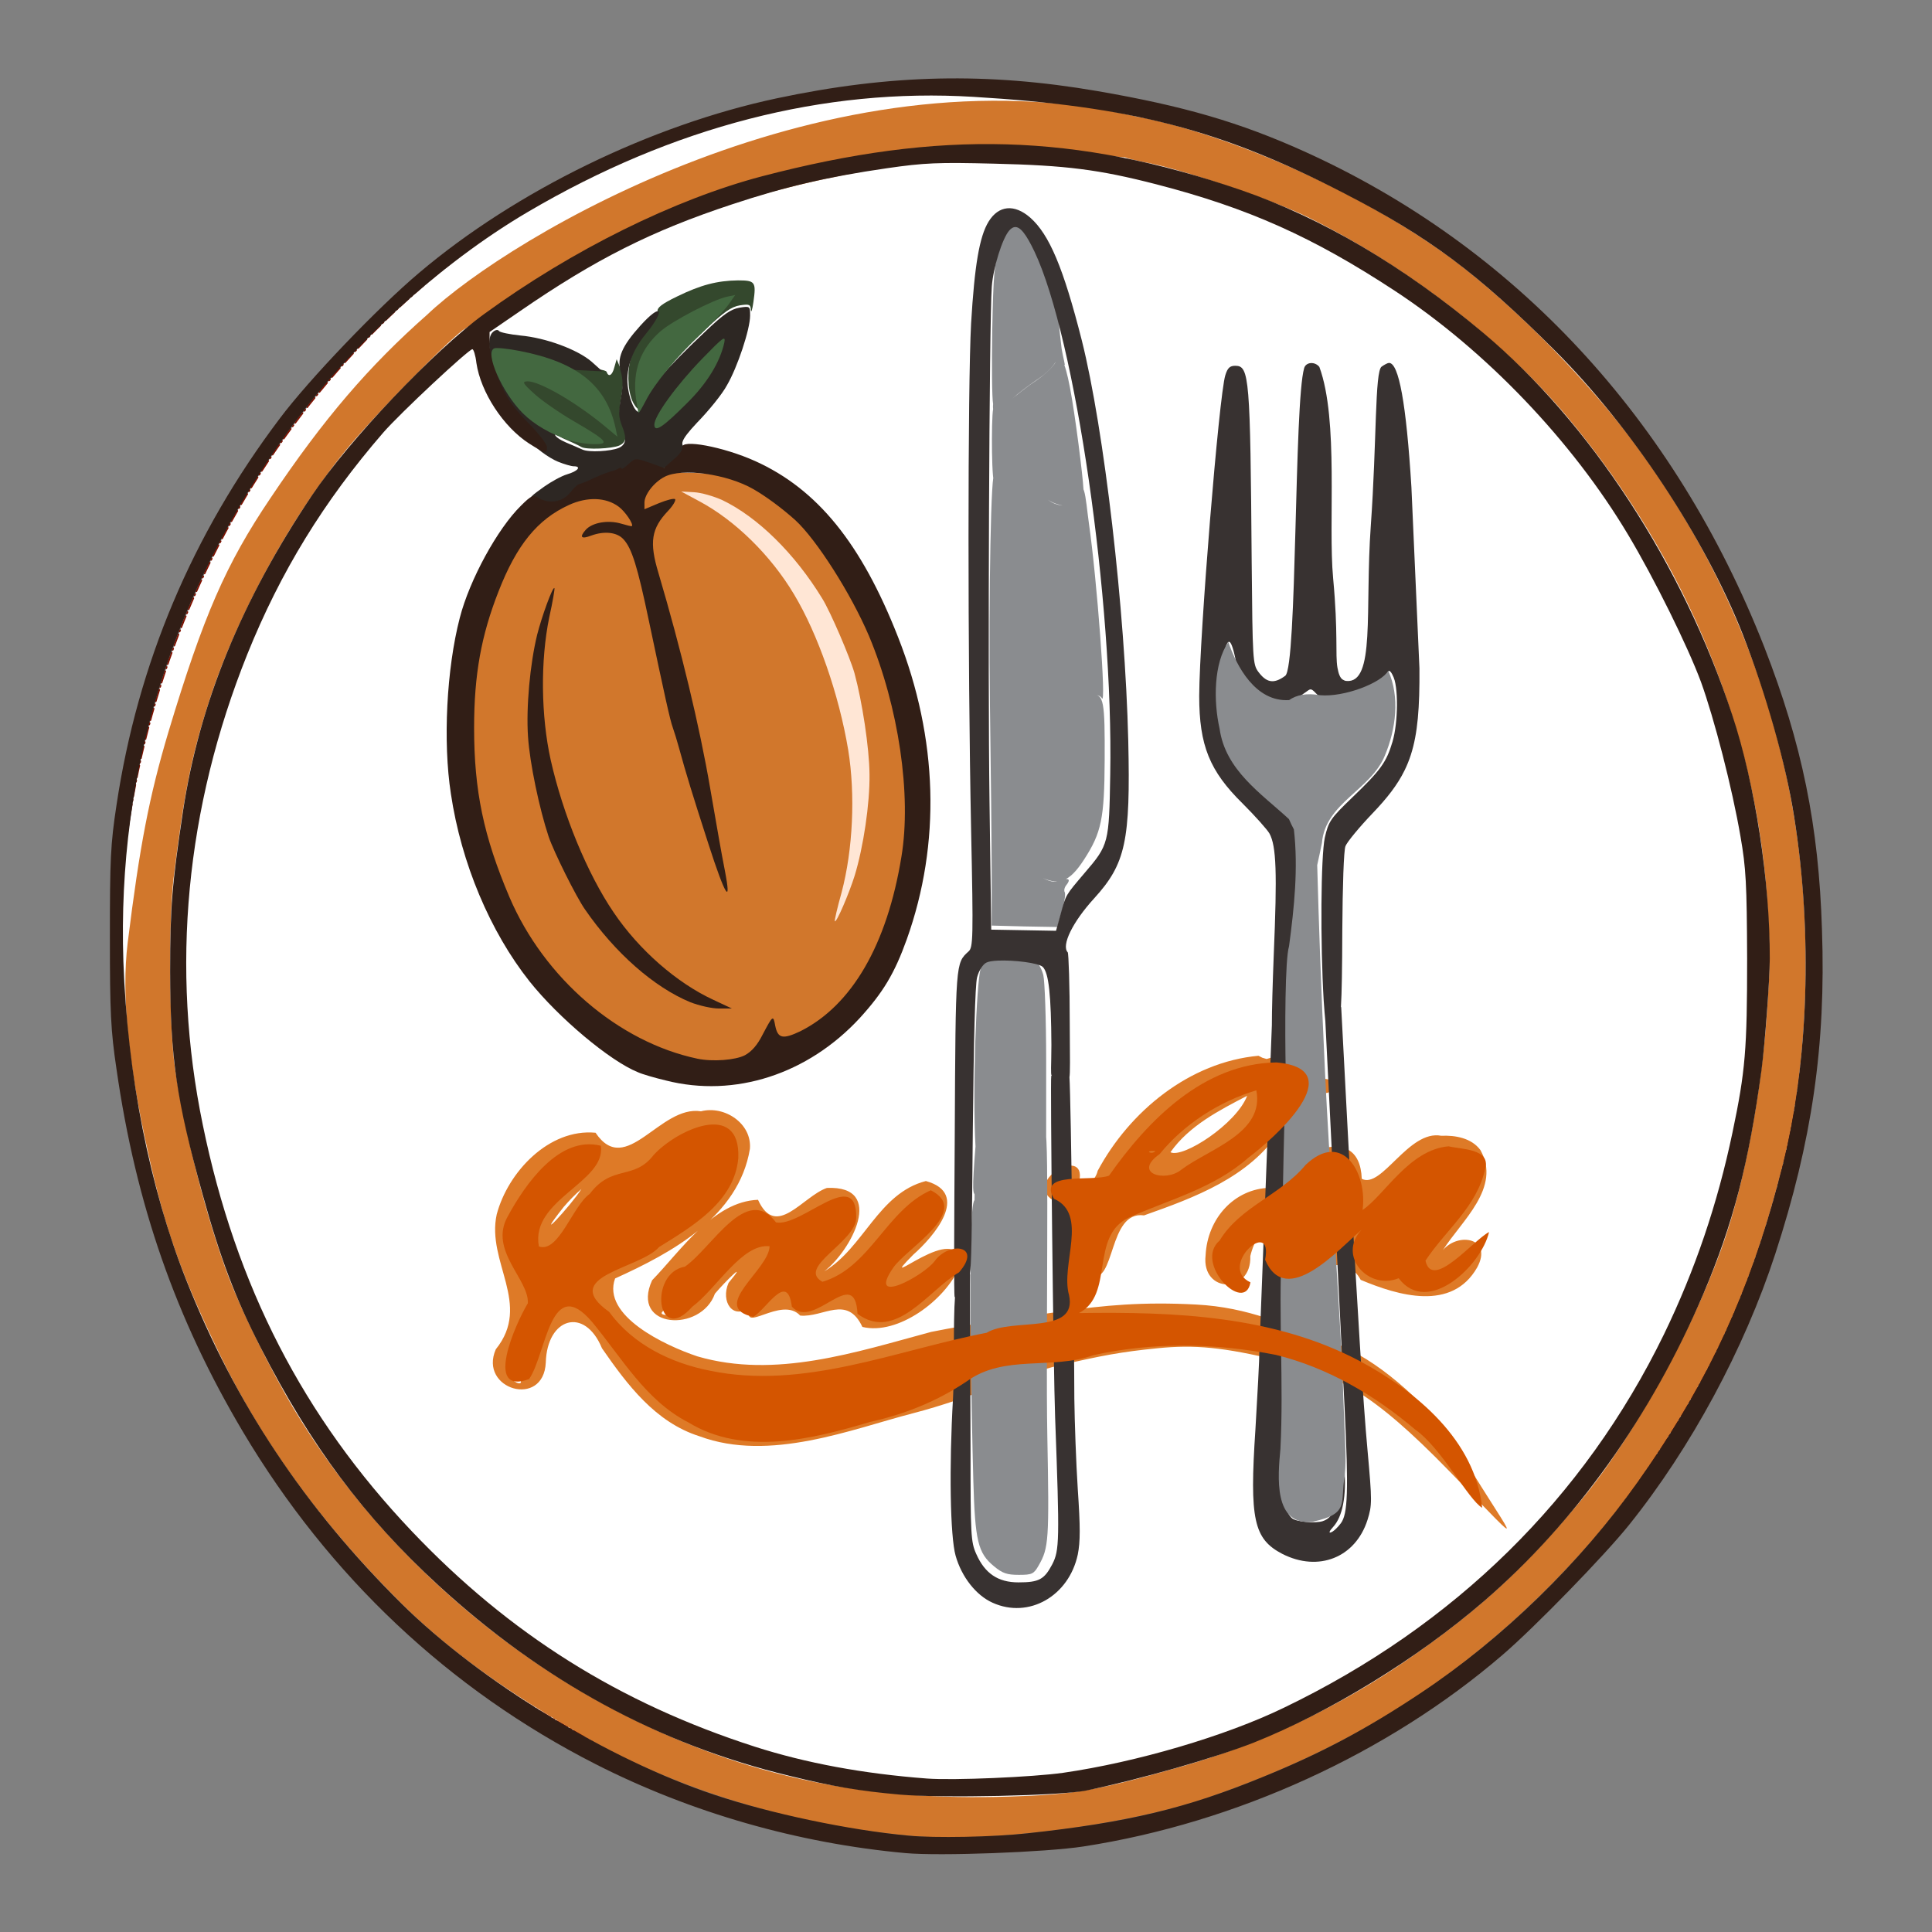 <?xml version="1.0" encoding="UTF-8" standalone="no"?>
<svg
   version="1.0"
   width="1024px"
   height="1024px"
   viewBox="0 0 1024 1024"
   preserveAspectRatio="xMidYMid meet"
   id="svg71"
   sodipodi:docname="logo00.svg"
   inkscape:version="1.3.2 (091e20ef0f, 2023-11-25, custom)"
   xmlns:inkscape="http://www.inkscape.org/namespaces/inkscape"
   xmlns:sodipodi="http://sodipodi.sourceforge.net/DTD/sodipodi-0.dtd"
   xmlns="http://www.w3.org/2000/svg"
   xmlns:svg="http://www.w3.org/2000/svg">
  <rect x="0" y="0" width="1024" height="1024" fill="#808080" stroke="none"/>
  <defs
     id="defs71" />
  <sodipodi:namedview
     id="namedview71"
     pagecolor="#ffffff"
     bordercolor="#999999"
     borderopacity="1"
     inkscape:showpageshadow="0"
     inkscape:pageopacity="0"
     inkscape:pagecheckerboard="0"
     inkscape:deskcolor="#d1d1d1"
     inkscape:zoom="0.5406881"
     inkscape:cx="826.72432"
     inkscape:cy="424.45913"
     inkscape:window-width="2560"
     inkscape:window-height="1014"
     inkscape:window-x="1366"
     inkscape:window-y="40"
     inkscape:window-maximized="1"
     inkscape:current-layer="g1" />
  <g
     fill="#73777d"
     id="g93"
     transform="translate(880.36,7.398)" />
  <g
     fill="#686c71"
     id="g96"
     transform="translate(880.36,7.398)" />
  <g
     fill="#616165"
     id="g101"
     transform="translate(880.36,7.398)" />
  <g
     fill="#58585b"
     id="g104"
     transform="translate(880.36,7.398)" />
  <g
     fill="#271f1e"
     id="g118"
     transform="translate(880.36,7.398)" />
  <g
     fill="#383231"
     id="g131"
     transform="translate(1302.776,7.398)" />
  <g
     fill="#e4ab78"
     id="g27-9"
     transform="translate(1603.432,-50.667)" />
  <g
     fill="#da8c45"
     id="g34-1"
     transform="translate(1603.432,-50.667)" />
  <g
     fill="#d78337"
     id="g39-5"
     transform="translate(1603.432,-50.667)" />
  <g
     fill="#de7a27"
     id="g42-0"
     transform="translate(1603.432,-50.667)" />
  <g
     fill="#b97a46"
     id="g43-0"
     transform="translate(1603.432,-50.667)" />
  <g
     fill="#b76f31"
     id="g47-6"
     transform="translate(1603.432,-50.667)" />
  <g
     fill="#b97a46"
     id="g73-0"
     transform="translate(1603.432,-50.667)" />
  <g
     fill="#e4ab78"
     id="g150-7"
     transform="translate(1603.432,-50.667)" />
  <g
     fill="#da8c45"
     id="g153-7"
     transform="translate(1603.432,-50.667)" />
  <g
     fill="#b97a46"
     id="g154-1"
     transform="translate(1603.432,-50.667)" />
  <g
     fill="#b76f31"
     id="g155-6"
     transform="translate(1603.432,-50.667)" />
  <g
     id="g1"
     transform="matrix(1.52,0,0,1.52,-211.492,-280.404)">
    <ellipse
       style="opacity:1;fill:#ffffff;fill-opacity:1;stroke:#801100;stroke-width:0.525;stroke-linecap:round;stroke-dasharray:4.2, 1.05, 0.525, 1.05;stroke-dashoffset:0;stroke-opacity:1;paint-order:stroke fill markers"
       id="path20"
       cx="475.062"
       cy="517.974"
       rx="294.456"
       ry="304.192" />
    <g
       fill="#d1772c"
       id="g92"
       transform="translate(-35.14,9.247)">
      <path
         d="m 491,815.3 c -40.3,-3.8 -80.1,-15.9 -111.7,-33.9 -28.2,-16 -48.4,-30.6 -64.9,-46.9 -27.3,-27.1 -48.1,-55.5 -63,-86 -13.7,-28.2 -19.6,-44.8 -25.4,-71 -7.1,-31.7 -9.4,-55.5 -7.2,-73.5 4.2,-33.9 7.5,-51 14.2,-73.5 12.2,-40.5 20,-58.5 35.6,-81.6 18.5,-27.6 34.4,-46.1 54.7,-64 28.515,-27.123 140.646,-93.993 246.985,-69.095 l -2.691,4.201 c 1.6,0.9 -1.991,8.491 -1.191,10.091 C 544.856,227.987 438.755,222.276 335.6,290.4 c -6.6,5.1 -28.6,27.5 -38.8,39.5 -19.9,23.5 -39.4,58.6 -49.3,88.9 -6.4,19.7 -9,32.6 -12.7,62.7 -1.8,15 -1.5,52.6 0.5,66.3 3.4,22.6 11.2,52.9 18.7,72.7 4.5,11.9 15,33.1 22.8,46.1 27.8,46.4 71.5,86 121.2,109.6 40.2,19.2 79.5,27 128,25.5 23.2,-0.7 31,-2.1 61.4,-10.8 27.6,-8 54.7,-20.9 78.6,-37.6 24.2,-16.8 40,-31.4 59.5,-54.8 19.1,-23 41,-63 50.8,-93 7,-21.2 12.7,-53.2 14.3,-80 1,-16 1,-15.9 0.1,-32.7 -3.1,-60.9 -28,-122.1 -70,-172.3 -22.1,-26.4 -57,-53.2 -90.5,-69.6 -10.9,-5.4 -40.7,-15.6 -53.4,-18.4 -4.8,-1 -10.921,-2.142 -10.921,-2.942 0,-0.7 0.961,-2.378 0.261,-2.978 -1.3,-1 -1.473,-3.117 -0.273,-8.817 0.4,-2.3 2.034,-2.762 11.134,-0.562 36,8.5 81.3,30.3 109,52.5 19.7,15.7 42.1,38.8 57.2,58.8 26.6,35.5 44.2,73.6 53.8,116.5 9.6,43.1 9.2,95.7 -1.1,136.5 -8.8,34.9 -19.6,61.3 -36.1,88.5 -15.2,24.9 -28.3,41.6 -47.7,60.8 -33.3,32.8 -69.9,55.2 -116.8,71.3 -28.4,9.7 -76.9,15.9 -104.3,13.2 z"
         id="path91"
         sodipodi:nodetypes="ccccccccccccccccccccccccccccccsccccccccccc" />
      <path
         d="m 374.405,526.464 c -2.1,-2.2 -23.479,-29.974 -26.76,-38.955 -9.254,-25.33 -10.783,-66.569 -10.858,-76.175 1.456,-15.525 15.352,-46.523 21.252,-52.923 5.4,-5.9 27.861,-14.834 32.324,-15.95 15.037,-3.76 35.259,-2.875 44.152,0.78 12.37,4.769 33.051,24.596 53.056,70.813 4.137,25.31 7.025,63.062 -5.809,95.578 -9.523,15.434 -13.293,19.517 -27.091,28.427 -9.983,6.106 -23.93,8.683 -31.241,9.372 -5.021,0.474 -46.925,-18.768 -49.025,-20.968 z"
         id="path92"
         sodipodi:nodetypes="ssccsccccss" />
    </g>
    <g
       fill="#34482d"
       id="g106"
       transform="translate(-35.14,9.247)">
      <path
         d="m 377,331.1 c -0.8,-0.5 -3.2,-1.6 -5.2,-2.5 -2.1,-0.8 -3.8,-2 -3.8,-2.6 0,-0.5 -2.4,-2.5 -5.2,-4.3 -6.6,-4.2 -10.2,-8.1 -10.3,-11 -0.1,-1.2 -0.7,-3.2 -1.3,-4.4 -0.7,-1.2 -1.7,-3.4 -2.2,-4.8 -1,-2.7 -1,-2.7 2.7,-2.1 2.1,0.4 5.8,1.3 8.3,2.1 2.5,0.8 9.2,1.7 15,1.9 6.5,0.2 10.6,0.8 10.8,1.5 0.7,2 2,1.2 2.7,-1.6 l 0.8,-2.8 1.4,3.3 c 1.1,2.7 1.1,4.5 0.3,9.4 -0.9,5 -0.9,6.7 0.4,9.9 1.7,4.2 1.3,6.4 -1.2,7.5 -2.6,1.1 -11.5,1.5 -13.2,0.5 z"
         id="path105" />
      <path
         d="m 395.4,316.2 c -2,-3.1 -2.6,-10 -1.4,-15.1 0.7,-3 2.7,-6.7 5.6,-10.2 2.6,-3.1 4.3,-6.1 4,-7.1 -0.3,-1.2 1.4,-2.6 6.8,-5.2 8.2,-4 13.9,-5.5 21.2,-5.6 6,0 6.4,0.5 5.4,7.5 -0.4,2.8 -0.8,4 -0.9,2.8 -0.1,-1.9 -0.5,-2.1 -3.8,-1.6 -3,0.5 -5.6,2.3 -11.8,8.2 -13.3,12.5 -21.5,21.9 -22.2,25.1 -0.6,3.4 -1.4,3.7 -2.9,1.2 z"
         id="path106" />
    </g>
    <path
       d="m 324.435,359.646 c -1.6,-1.3 0.462,-2.581 4.462,-5.481 2.4,-1.7 6,-3.7 8,-4.3 3.8,-1.1 5.1,-2.8 2.3,-2.8 -0.8,0 -3.3,-0.7 -5.5,-1.6 -3,-1.2 -8.986,-5.388 -8.986,-7.088 0,-1.4 2.586,-1.512 -1.814,-5.912 -5.4,-5.6 -7.3,-8.4 -10,-14.9 -3.4,-8.5 -4.2,-15.5 -1.8,-17.4 0.8,-0.7 1.7,-0.8 2,-0.3 0.3,0.5 3.7,1.2 7.5,1.6 8.9,0.8 19.9,4.9 24.8,9.1 l 3.8,3.4 -10,-0.5 c -5.5,-0.3 -12,-1.1 -14.5,-1.9 -2.5,-0.8 -6.2,-1.7 -8.3,-2.1 -3.7,-0.6 -3.7,-0.6 -2.7,2.1 0.5,1.4 1.5,3.6 2.2,4.8 0.6,1.2 1.2,3.2 1.3,4.4 0.1,2.9 3.7,6.8 10.3,11 2.8,1.8 5.2,3.8 5.2,4.3 0,0.6 1.7,1.8 3.8,2.7 2,0.8 4.6,2 5.8,2.5 2.2,1 9.7,0.6 12.6,-0.6 2.5,-1.1 2.9,-3.3 1.2,-7.5 -1.3,-3.2 -1.3,-5 -0.5,-9.7 0.8,-4.1 0.8,-6.7 0,-9.4 -1.4,-4.7 0.4,-8.9 6.8,-16 7.5,-8.3 9,-5.8 1.9,2.9 -5.1,6.2 -7.2,12.8 -6.1,19.3 0.7,4.2 2.4,7.8 3.6,7.8 0.4,0 0.9,-1.3 1.2,-3 0.7,-3.2 8.9,-12.6 22.2,-25.1 6.2,-5.9 8.8,-7.7 11.8,-8.2 3.7,-0.6 3.7,-0.5 3.7,2.8 0,4.7 -4.4,18 -8.1,24.3 -1.6,3 -6.3,8.8 -10.4,13 -6.3,6.7 -5.547,7.573 -4.247,8.773 1.3,1.1 -0.553,2.027 -3.453,4.527 -3.9,3.3 -4.5,3.4 -9.8,1.3 -3.9,-1.6 -4.2,-1.6 -6.3,0.4 -1.2,1.1 -2.5,2.1 -2.9,2.1 -0.5,0.1 -0.9,0.1 -1,0.2 -0.2,0 -1.1,0.2 -2.1,0.4 -1,0.2 -3.8,1.3 -6.3,2.4 -2.4,1.2 -4.7,2.1 -5.1,2.1 -0.5,0 -1.9,1.4 -3.2,3 -1.8,2.4 -3.1,3 -6,3 -2,0 -6.362,0.281 -7.362,-0.419 z"
       id="path109"
       style="fill:#2d2723"
       sodipodi:nodetypes="cccscscccsccccscccccscccccccccscccsccccccccscscsc" />
    <g
       fill="#311e16"
       id="g114"
       transform="translate(-35.14,9.247)">
      <path
         d="M 490,821.4 C 452.6,818 415.2,807.3 382,790.4 330.9,764.4 289,724.9 259,674.5 235.6,635.1 221.7,595.4 214.9,548 c -2,-13.4 -2.3,-19.7 -2.3,-46 0,-26.9 0.2,-32.3 2.3,-46 7.4,-49.4 26.4,-94.4 56.9,-134.8 10.1,-13.5 34.2,-38.7 48.7,-50.9 33.8,-28.6 80.9,-51.5 124.7,-60.8 39.6,-8.4 73.4,-9.1 111.8,-2.5 30.1,5.2 49.6,10.9 72,21 73.5,33.2 129.3,93.4 160.5,172.9 13.1,33.6 19,62.2 20.1,98.6 1.4,40.3 -3.5,73.7 -16.3,113 -10.8,33.1 -29.4,67.6 -51,94.5 -8.4,10.5 -32.9,35.7 -44.1,45.3 -40,34.4 -93,58.6 -146.2,66.8 -13,2 -50,3.4 -62,2.3 z m 42.5,-6.9 c 35.1,-3.8 55.5,-8.7 82.5,-19.8 20.1,-8.2 35.7,-16.5 54.5,-29 28.9,-19.2 56,-45.6 76.2,-74.2 24.8,-35.1 39.4,-67.2 50.2,-110 9,-35.7 10.5,-80.7 4,-121.4 C 797,441.5 790,417 782,396.5 768.6,362.6 743.2,324.2 716.5,297.5 689.4,270.4 672.6,257.9 642.9,242.6 600,220.4 568.6,212.3 513.7,209 c -52.1,-3.2 -104.8,10.4 -155.3,40.1 -30.8,18.1 -62.3,46.9 -83.6,76.5 -40.5,56.5 -59.7,118.3 -57.5,184.9 1.4,39.6 9.2,79 21.9,111 17.1,43.1 41.3,79.4 75.2,113 27.3,27 72,54.3 109.1,66.6 19.4,6.5 46.9,12.3 67.5,14.2 9.1,0.9 29.8,0.5 41.5,-0.8 z"
         id="path111" />
      <path
         d="m 488,801 c -14.5,-1.3 -23.2,-2.8 -38.7,-6.6 -45.4,-11 -85.7,-32.9 -122.2,-66.4 -25.9,-23.8 -44.5,-48.7 -62,-83 -8.8,-17.2 -14,-31 -20.1,-53 -9.3,-33.5 -11.3,-47.8 -11.4,-78 0,-22.5 0.7,-30.8 4.5,-56 5.7,-37.5 20.4,-73.5 45,-110.1 12.8,-19.1 42.7,-50.6 59.9,-63.1 30.9,-22.5 66.6,-40.1 97,-48.1 62.3,-16.3 109.3,-15 167,4.8 28.1,9.7 56.6,26.4 84.5,49.8 37.3,31.3 69.6,80.9 86.8,133.2 8,24.1 13.2,58.2 13.1,85 0,7.4 -1.7,29.9 -2.9,39 -4.4,32.3 -9.9,53.6 -20.3,78 -18.1,42.5 -44.7,79.7 -76.5,107.1 -23.3,20.1 -53.7,38.7 -80.3,49.3 -13.8,5.4 -39.3,12.7 -58.4,16.7 -9,1.8 -50.4,2.7 -65,1.4 z m 57,-7.6 c 25.6,-3.7 56.6,-12.8 77,-22.7 59.6,-28.7 104.7,-73.1 132.5,-130.2 10.9,-22.5 18.7,-45.6 23.9,-70.4 4.5,-21.4 5.1,-29 5.1,-60.6 -0.1,-26.1 -0.4,-31.6 -2.3,-42.5 -2.9,-17 -9.2,-41.3 -13.8,-54 -4.6,-12.4 -16.3,-36.1 -25.4,-51.3 -19.5,-32.7 -49.7,-64.3 -81.4,-85.1 -28.5,-18.7 -51,-28.8 -83.1,-37.1 -20.2,-5.2 -31.5,-6.6 -56.5,-7.2 -19.6,-0.5 -24.4,-0.3 -37.5,1.6 -20.7,3 -35.3,6.4 -54,12.6 -27.9,9.2 -47.6,19.1 -74,37.3 L 345,291 v 4.3 c 0,2.5 1.3,7.5 3.2,12.2 2.7,6.5 4.6,9.3 10,14.9 3.8,3.8 6.8,7.7 6.8,8.7 0,2.5 -0.5,2.4 -6.2,-1.2 -9,-5.8 -16.9,-17.9 -18.4,-28.1 -0.3,-2.7 -1,-4.8 -1.4,-4.8 -1.3,0 -25.3,22.4 -31.1,29.1 -20.7,23.9 -35.8,48.5 -47.4,77.3 C 239,457 233.7,512.8 245,567.5 c 11.5,56.1 35.1,101.9 72.9,141.7 34.1,35.9 72.4,59.9 119.6,75.1 17.8,5.7 37.6,9.4 60,11.1 9.2,0.7 36.9,-0.5 47.5,-2 z"
         id="path112" />
      <path
         d="m 406.5,552 c -3.8,-0.9 -8.3,-2.2 -9.8,-2.9 -9.7,-3.9 -27.6,-18.9 -37.8,-31.7 -13.7,-17.3 -23.8,-41.2 -27.4,-65.4 -2.8,-18.1 -1.5,-43.6 3.1,-61.3 3.4,-13.3 13.2,-31.2 21.4,-39.2 3.5,-3.5 4.3,-3.8 6,-2.7 3.7,2.3 8.5,1.5 11.1,-1.8 1.3,-1.6 2.7,-3 3.2,-3 0.4,0 2.7,-0.9 5.1,-2.1 2.5,-1.1 5.1,-2.1 5.8,-2.3 0.7,-0.1 1.9,-0.5 2.6,-0.9 0.6,-0.5 1.2,-0.5 1.2,-0.1 0,0.4 1.1,-0.3 2.4,-1.5 2.4,-2.2 2.4,-2.2 7.4,-0.5 l 5,1.8 3.3,-2.9 c 1.9,-1.5 3.3,-3.4 3.1,-4.2 -0.7,-3.1 14.3,-0.3 25.4,4.7 21.7,9.8 37,28.7 49.8,61.3 14,35.5 15,72 3.1,105.4 -4.3,12 -8.3,18.6 -16.4,27.5 -18.1,19.6 -43.6,27.9 -67.6,21.8 z m 27.5,-8.8 c 2.4,-1.3 4.4,-3.6 6.2,-7.2 3.6,-6.8 3.7,-6.9 4.4,-3.1 0.9,4.5 2.7,4.8 8.8,1.9 17.9,-9 30.2,-30.1 35.2,-60.8 3.6,-21.5 -1,-52.4 -11.3,-77 -6.3,-14.8 -18.3,-33.6 -25.7,-40.4 -4.8,-4.3 -10.4,-8.4 -14.6,-10.8 -9.2,-5.3 -24.9,-7.5 -31,-4.3 -3.7,1.9 -7,6.2 -7,9 v 2.3 l 5,-2.1 c 2.7,-1.1 5.3,-1.8 5.7,-1.4 0.3,0.4 -0.7,2.2 -2.4,4 -5.9,6.2 -6.7,10.9 -3.4,21.8 7.9,26.7 14.3,53.3 18,74.9 2.9,16.7 3.7,21.4 5.1,28.6 2.5,12.8 0.2,9.2 -5.7,-9.1 -5.7,-17.7 -7.6,-23.8 -10.4,-34 -0.6,-2.2 -1.5,-5.1 -2,-6.5 -1,-2.7 -2.9,-11.5 -8.4,-37.5 -3.9,-18.6 -5.9,-25.1 -8.8,-28.2 -2.2,-2.5 -6.7,-3 -11.3,-1.3 -3.4,1.3 -4.2,0.6 -1.9,-2 2.3,-2.6 7.8,-3.5 12.3,-2.2 2,0.6 3.7,1 3.8,0.9 0.7,-0.7 -2.4,-5.2 -4.6,-6.8 -4.4,-3.3 -11,-3.5 -17.3,-0.6 -11,5 -18.3,14 -24.6,30.2 -6,15.3 -8.5,28.9 -8.5,47.5 0,22 3.3,37.8 12.3,59 12.1,28.3 38,50.6 65.6,56.4 5.3,1.1 13.2,0.5 16.5,-1.2 z"
         id="path113" />
      <path
         d="m 415,524.7 c -12.6,-5.2 -26.2,-17.1 -36.7,-32.3 -3.1,-4.4 -10.9,-20.1 -12.7,-25.4 -3.2,-9.6 -6.6,-25.6 -7.2,-34.9 -0.7,-10.2 0.7,-25.4 3.2,-35.6 1.6,-6.3 5.4,-16.8 6,-16.2 0.2,0.1 -0.6,4.8 -1.8,10.2 -3.1,15.1 -2.9,34.3 0.5,49.7 4.3,19.1 12.8,39.7 21.9,53.1 8.9,13.2 22.1,24.7 34.9,30.6 l 6.4,3 H 425 c -2.5,0 -6.9,-1 -10,-2.2 z"
         id="path114"
         sodipodi:nodetypes="cccccccccccsc" />
      <path
         d="m 426.163,349.622 c 12.288,5.899 25.2,18.543 34.83,34.308 2.848,4.567 9.755,20.68 11.255,26.072 2.656,9.764 5.154,25.93 5.231,35.249 0.127,10.223 -2.124,25.321 -5.192,35.364 -1.951,6.2 -6.334,16.471 -6.899,15.838 -0.194,-0.111 0.868,-4.759 2.369,-10.083 3.942,-14.902 4.82,-34.083 2.289,-49.65 -3.222,-19.311 -10.553,-40.356 -18.887,-54.245 -8.146,-13.678 -20.68,-25.901 -33.128,-32.51 l -6.222,-3.354 4.493,0.252 c 2.496,0.14 6.833,1.385 9.861,2.758 z"
         id="path1-6"
         style="fill:#ffe6d5" />
      <g
         fill="#436840"
         id="g854"
         transform="translate(0.449,1.195)">
        <path
           d="m 372.5,327.6 c -6.5,-2.1 -12.3,-5.4 -16.4,-9.5 -7.2,-7.2 -13.4,-21.3 -9.9,-22.6 0.7,-0.3 4.7,0.1 8.8,0.9 20.1,3.9 30.3,12 33.5,27 l 0.6,2.9 -4.8,-4 C 374.3,314.1 362,307 357.8,307 c -2,0.1 -1.8,0.6 2.4,4.4 2.5,2.3 8.7,6.6 13.7,9.5 11.7,6.8 12.8,8.1 7,8 -2.4,0 -6.2,-0.6 -8.4,-1.3 z"
           id="path852" />
        <path
           d="m 402,322.1 c 0,-3.1 7.7,-13.7 16.7,-23 7.3,-7.5 8.2,-8.2 7.7,-5.6 -1.5,6.8 -6,14.2 -13,21.1 -8.5,8.5 -11.4,10.4 -11.4,7.5 z"
           id="path853" />
        <path
           d="m 395.6,313 c -1.3,-9.7 1.6,-17.4 8.6,-23.5 4.5,-3.8 18.2,-10.9 23.1,-12 l 2.9,-0.6 -2.3,3.3 c -1.3,1.8 -5.7,6.5 -9.7,10.3 -8.6,8.2 -16.1,17.2 -19.2,23.3 -1.2,2.3 -2.3,4.2 -2.5,4.2 -0.1,0 -0.5,-2.3 -0.9,-5 z"
           id="path854" />
      </g>
      <path
         id="path1902"
         d="m 613.1,543.372 c -24.044,2.206 -44.921,19.361 -56.052,40.099 -1.711,7.815 -18.437,11.979 -6.435,3.645 2.835,-13.181 -21.434,0.921 -7.893,7.33 11.087,4.47 -5.155,31.276 11.836,25.485 8.704,3.872 6.039,-22.705 18.637,-20.896 17.561,-6.201 36.746,-13.253 47.4,-29.581 12.532,-6.438 13.971,-31.171 -4.637,-24.96 l -1.479,-0.421 z m 26.129,4.682 c 2.412,8.904 -10.559,-2.831 -5.792,6.914 4.45,4.639 9.808,-3.252 5.792,-6.914 z m -30.061,9.264 c -3.753,9.837 -22.437,21.918 -26.759,19.69 6.542,-9.264 16.964,-14.577 26.759,-19.69 z m -190.457,5.42 c -14.337,-2.259 -26.114,23.351 -36.764,7.477 -16.245,-1.542 -30.562,13.705 -34.464,28.475 -3.658,16.613 12.356,31.346 -0.321,47.04 -6.089,13.968 16.684,20.734 17.434,4.616 0.422,-15.605 13.538,-19.654 19.59,-4.983 8.762,12.654 18.619,25.83 33.99,30.685 24.533,9.128 53.178,-2.508 74.293,-7.972 21.115,-5.464 36.951,-13.462 51.382,-16.794 14.431,-3.332 21.408,-4.674 34.145,-5.931 12.736,-1.257 22.639,-0.439 42.489,4.372 19.849,4.811 32.061,10.622 59.072,38.394 31.272,31.95 21.98,24.438 0.083,-12.819 -13.653,-15.906 -27.503,-27.465 -42.531,-32.743 -15.028,-5.278 -27.109,-11.445 -45.724,-12.435 -18.616,-0.99 -31.999,0.251 -47.124,2.423 -15.125,2.172 -30.213,4.082 -45.28,7.117 -26.232,7.062 -54.356,16.454 -81.508,8.537 -11.397,-3.818 -33.428,-14.205 -28.71,-27.17 19.818,-8.98 43.083,-21.579 47.007,-45.164 0.774,-8.916 -8.908,-15.241 -17.057,-13.124 z m 258.133,8.533 c -11.37,-2.187 -20.764,18.654 -27.72,15.007 -0.775,-21.125 -25.884,-7.873 -32.016,3.132 -12.368,0.305 -21.805,10.613 -22.44,23.561 -1.525,13.363 16.08,13.57 15.591,0.25 2.436,-10.482 13.775,-22.613 22.583,-16.886 2.857,-5.714 14.847,-8.443 11.443,-16.104 8.855,14.902 -12.3,28.331 -24.086,31.985 -3.965,10.691 11.085,4.378 15.042,-0.313 9.139,-0.631 -25.536,12.278 -7.279,9.629 7.141,-5.247 16.325,-8.359 20.79,-0.017 13.123,5.509 31.837,11.091 40.613,-4.324 5.573,-10.269 -6.557,-12.44 -11.928,-6.053 6.453,-10.215 20.488,-21.736 13.047,-34.904 -3.113,-4.196 -8.733,-5.179 -13.639,-4.963 z m -257.145,6.084 c -4.01,8.588 -22.048,22.549 -25.284,20.225 7.576,-7.698 15.554,-15.308 25.284,-20.225 z m 77.43,9.699 c -16.569,4.259 -21.629,23.273 -35.434,31.494 9.27,-7.081 21.685,-29.985 0.933,-29.088 -8.536,2.987 -17.737,17.966 -24.03,4.139 -15.551,0.584 -26.867,17.689 -36.926,28.06 -7.716,16.975 17.066,18.315 21.893,4.683 3.448,-4.104 12.077,-12.585 4.759,-3.77 -2.847,6.476 1.515,13.233 7.639,8.303 -3.675,10.195 10.726,-4.048 17.34,3.091 8.124,0.76 16.329,-7.43 21.692,3.96 12.348,3.011 28.9,-9.323 33.803,-20.871 1.498,-18.494 -31.058,10.819 -16.034,-4.352 6.816,-5.973 20.222,-21.299 4.365,-25.65 z m -120.098,2.775 c -3.824,6.017 -17.534,20.666 -6.194,6.264 1.918,-2.226 3.964,-4.347 6.194,-6.264 z m 28.898,42.225 c 9.27,1.385 -4.479,3.014 0,0 z m -54,23.471 c 5.268,-0.899 5.453,5.078 0,0 z"
         style="fill:#de7a27;fill-opacity:1"
         sodipodi:nodetypes="ccccccccccccccccccccccczzzscczzzcccccscccccccccccccssccccccccccccccccccccccc" />
    </g>
    <g
       fill="#8a8c8f"
       id="g119"
       transform="translate(315.489,8.473)">
      <path
         id="path119"
         d="m 169.945,316.851 c -0.4,-1.9 -0.5,-13.5 -0.3,-25.8 0.4,-20 0.7,-23 2.6,-28.3 2.8,-7.6 4.8,-9.9 7.3,-8.5 3.8,2 12.5,24.6 13.4,34.9 0.1,1.9 0.6,5.8 0.9,8.5 0.5,3 1.463,6.38 0.963,5.58 -0.7,-0.9 -2.363,-2.48 -3.363,-0.58 -0.8,1.4 -3.6,4.1 -6.4,5.9 -2.8,1.9 -6.5,4.7 -8.2,6.3 -5.028,5.627 -7.298,6.667 -6.9,2 z m 0.3,405.3 c -5.6,-4.6 -6.6,-8.8 -7.2,-30 -0.6,-21.8 -2.186,-95.644 0.414,-97.644 0.113,-2.834 -0.149,-2.389 0.044,-5.358 -0.6,-3.9 0.929,-3.564 5.107,-6.253 4.1,-2.7 16.794,-12.116 19.494,-12.116 1.5,0 0.141,73.071 0.741,105.671 0.7,36.7 0.5,39.3 -3,45.4 -1.7,3 -2.3,3.3 -6.9,3.3 -4.1,0 -5.7,-0.5 -8.7,-3 z m -0.8,-241.9 c 0,-10.2 -0.3,-36.4 -0.6,-58.1 -0.5,-38.9 0.4,-84.9 1.6,-80 0.5,2.1 1.2,2.5 4.4,2.6 2,0.1 4.2,0.6 4.9,1.3 0.6,0.6 1.9,1.1 2.8,1.1 0.9,0 2.2,0.7 2.9,1.5 0.7,0.9 1.5,1.3 1.8,1 0.3,-0.3 1.1,0 1.8,0.6 2.5,2.1 7.2,2.8 9.1,1.3 3.647,-12.457 4,-1.5 5.2,6.9 2.8,19.5 6.2,64.5 4.5,61 -0.3,-0.7 -1.8,-1.3 -3.3,-1.3 -1.6,0 -4.3,-1.1 -6.2,-2.5 -8.9,-6.4 -11.2,-7.3 -19,-7.7 l -7.7,-0.3 -0.4,7.3 c -0.3,4.8 0,8.8 0.9,11.3 2.3,6.8 3.2,16.7 2.6,28.8 -0.8,17.5 0.6,20.9 11.1,26.4 3.8,2 5.3,2.4 7.4,1.6 3,-1.1 3.9,-0.5 2.3,1.5 -0.7,0.8 -1,2 -0.6,2.6 0.3,0.6 -0.1,3.5 -1,6.5 l -1.6,5.6 -11.4,-0.2 -11.5,-0.3 z m -5.64,95.527 c -1.1,-20.5 0.34,-56.627 1.74,-61.827 1.2,-4.6 3.2,-5.8 10.2,-5.8 6.6,0 10.2,2.4 11.7,7.8 0.5,2.1 1,15.1 1,30.1 v 26.3 l -2.5,2 c -3.8,2.9 -5.9,7.6 -4.4,9.4 0.9,1.1 0.9,2.1 0.1,3.8 -0.8,1.8 -2.3,2.5 -6.9,3.3 -3.2,0.6 -9.679,1.184 -10.579,1.584 -1.4,0.6 -1.584,-1.416 -0.362,-16.658 z m 21.94,-94.327 c -10.4,-5.5 -11.8,-8.9 -11,-26.4 0.6,-12.1 -0.3,-22 -2.6,-28.8 -0.9,-2.5 -1.2,-6.5 -0.9,-11.3 l 0.4,-7.3 7.7,0.3 c 7.8,0.4 10.1,1.3 19,7.7 1.9,1.4 4.7,2.5 6.2,2.5 4,0 4.4,2.3 4.3,23 -0.1,20.2 -1.1,25.2 -7.2,34.6 -5.2,8 -8.9,9.3 -15.9,5.7 z m 7.4,-129.4 c -1.6,-0.4 -3.4,-1.2 -4.1,-1.8 -0.7,-0.6 -1.5,-0.9 -1.8,-0.6 -0.3,0.3 -1.1,-0.1 -1.8,-1 -0.7,-0.8 -2,-1.5 -2.9,-1.5 -0.9,0 -2.2,-0.5 -2.8,-1.1 -0.7,-0.7 -2.9,-1.2 -4.9,-1.3 -3.2,-0.1 -4.073,1.061 -4.673,-1.039 -0.9,-3.3 -0.827,-27.561 0.073,-25.361 0.6,1.5 1.3,1.2 5.2,-2.3 2.5,-2.2 6.8,-5.6 9.6,-7.4 2.8,-1.9 5.6,-4.6 6.4,-5.9 1.9,-3.7 3.4,-1.5 5.3,8.4 1.9,10 4.47,30.706 4.7,35.3 0.289,5.761 -4,6.8 -8.3,5.6 z"
         sodipodi:nodetypes="cccccccccccsccccsccsssscccsscsccccsccccccccccccccsccscsccccccccccccccscccssscsscccccccsss" />
    </g>
    <g
       fill="#383231"
       id="g122"
       transform="translate(-35.14,9.247)">
      <path
         id="path146"
         d="m 525.5,247.862 c -2.5,0.237 -4.75,1.789 -6.5,4.639 -3.2,5.2 -4.9,15.3 -6.1,35.5 -1.2,21.7 -1.2,118 0,176.5 0.8,38.1 0.7,41.1 -0.9,42.5 -4.5,4.1 -4.499,3.599 -4.799,63.799 -0.2,31.5 -0.337,55.913 -0.037,56.713 0.024,0.047 0.079,0.017 0.117,0.027 -0.629,7.853 -0.2,27.22 -0.682,35.16 -1.4,24.1 -1,48.3 0.9,55 2.1,7.4 7.1,13.8 12.9,16.4 12.6,5.7 26.599,-2.301 29.699,-16.801 0.9,-4.5 0.9,-9.599 0,-22.799 -0.6,-9.3 -1.099,-23.5 -1.199,-31.5 0,-18.286 -1.213,-105.154 -1.701,-112.152 0.246,-1.421 0.205,-5.926 0.102,-18.447 0,-13.5 -0.401,-24.802 -0.701,-25.102 -2.3,-2.4 1.701,-10.599 9.201,-18.799 11,-12.1 12.7,-19.9 11.9,-55 -1.1,-45.6 -8.401,-108.5 -16.201,-139.6 -6.4,-25.2 -11.3,-36.901 -18,-42.801 -2.75,-2.4 -5.5,-3.476 -8,-3.238 z m 2.598,6.553 c 1.913,-0.234 3.993,2.428 6.918,8.578 14.2,30 27.5,121.799 26.4,182.199 -0.4,24.1 -0.5,24.6 -8.9,34.4 -6.8,8 -6.5,7.5 -8.4,14.4 l -1.6,5.799 -11.299,-0.199 -11.301,-0.199 -0.6,-45.102 c -0.6,-43.9 -0.101,-167.1 0.799,-179.1 0.5,-6.7 3.702,-16.9 6.102,-19.6 0.625,-0.7 1.243,-1.1 1.881,-1.178 z m -5.834,255.779 c 5.494,-0.248 14.137,0.782 15.637,2.207 2.1,2.1 2.9,9.899 3,27.199 -0.033,7.649 -0.314,10.045 0.096,10.707 -0.044,0.022 -0.12,0.04 -0.145,0.064 -0.4,0.4 0.75,103.729 1.35,119.129 1.6,43.2 1.5,46.299 -1,51.199 -2.8,5.3 -4.601,6.301 -11.801,6.301 -7.1,0 -11.699,-3.1 -14.699,-9.9 -1.9,-4.2 -2,-6.601 -2,-36.301 0,-19.1 -0.306,-55.895 -0.166,-60.898 0.008,-0.281 -0.033,-0.415 -0.066,-0.568 0.524,-2.823 0.69,-11.9 1.031,-50.033 0.3,-30.6 0.8,-50.799 1.5,-53.299 0.6,-2.3 2.001,-4.5 3.201,-5.1 0.75,-0.4 2.231,-0.624 4.062,-0.707 z" />
      <path
         id="path144"
         d="m 658.642,301.776 c -0.5,0 -1.6,0.601 -2.6,1.301 -2.397,1.726 -1.66,25.985 -3.772,55.533 -2.111,29.548 1.697,55.104 -8.586,54.066 -0.513,-0.047 -0.911,-0.312 -1.338,-0.561 -0.384,-0.308 -0.71,-0.758 -0.99,-1.418 -0.28,-0.66 -0.515,-1.528 -0.715,-2.672 -0.8,-4.575 0.301,-11.833 -1.5,-31.15 -1.802,-19.318 2.029,-55.11 -4.801,-73.699 -1.6,-2 -4.699,-1.7 -5.299,0.4 -3.542,12.044 -2.422,104.176 -6.601,107.299 -4.18,3.123 -6.699,2.2 -9.399,-1.4 -1.9,-2.6 -2.001,-4.2 -2.301,-38 -0.5,-64.6 -0.799,-68.699 -5.699,-68.699 -1.9,0 -2.7,0.701 -3.5,3.301 -2.2,7.1 -9.002,90.599 -9.101,111.799 0,17.3 3.601,26.2 15.201,37.6 4.3,4.3 8.499,9 9.299,10.4 2.4,4.4 2.7,13.7 1.5,42.1 -0.415,10.587 -0.669,19.729 -0.664,24.705 l -4.078,106.158 -0.258,-0.062 v 6.801 c 0,1.85 -0.175,5.924 -0.438,11.012 -0.263,5.087 -0.611,11.188 -0.961,17.088 -0.263,3.925 -0.469,7.465 -0.609,10.666 -0.14,3.201 -0.216,6.064 -0.215,8.631 8e-4,2.567 0.077,4.84 0.238,6.863 0.161,2.023 0.407,3.796 0.748,5.365 0.17,0.784 0.363,1.517 0.582,2.205 0.219,0.688 0.463,1.329 0.732,1.932 0.266,0.593 0.557,1.147 0.875,1.668 0,0.008 0.01,0.016 0.014,0.023 0.01,0.009 0.012,0.018 0.018,0.027 0.312,0.508 0.65,0.984 1.014,1.434 0.01,0.008 0.013,0.017 0.02,0.025 0.01,0.011 0.019,0.021 0.027,0.031 0.371,0.453 0.769,0.88 1.195,1.283 0.436,0.413 0.901,0.803 1.398,1.176 0.994,0.745 2.111,1.42 3.361,2.07 0.756,0.384 1.515,0.723 2.271,1.025 0.063,0.025 0.125,0.05 0.188,0.074 0.748,0.292 1.494,0.547 2.238,0.76 0.01,0.002 0.016,0.006 0.024,0.008 5e-4,1.7e-4 0,-1.6e-4 0,0 0.01,0.002 0.012,0.002 0.018,0.004 0.754,0.215 1.504,0.388 2.25,0.523 0.048,0.009 0.095,0.017 0.143,0.025 0.723,0.126 1.442,0.215 2.154,0.268 0.05,0.004 0.1,0.008 0.15,0.012 0.738,0.05 1.468,0.063 2.189,0.035 0.744,-0.029 1.479,-0.098 2.201,-0.207 0.722,-0.109 1.433,-0.259 2.129,-0.447 0.677,-0.183 1.339,-0.404 1.986,-0.66 0.037,-0.015 0.073,-0.03 0.109,-0.045 0.647,-0.26 1.279,-0.555 1.893,-0.887 0.631,-0.341 1.243,-0.719 1.834,-1.135 0.591,-0.415 1.162,-0.868 1.709,-1.355 0.547,-0.488 1.073,-1.012 1.572,-1.57 0.489,-0.548 0.954,-1.132 1.393,-1.746 0.01,-0.012 0.019,-0.021 0.027,-0.033 3e-4,-4.4e-4 -3e-4,-0.002 0,-0.002 0.01,-0.011 0.014,-0.022 0.022,-0.033 0.43,-0.607 0.836,-1.246 1.213,-1.916 0.01,-0.012 0.015,-0.022 0.021,-0.033 3e-4,-5e-4 -3e-4,-10e-4 0,-0.002 0.01,-0.01 0.01,-0.02 0.016,-0.029 0.384,-0.686 0.739,-1.404 1.062,-2.154 0.328,-0.761 0.624,-1.554 0.887,-2.379 0.4,-1.3 0.7,-2.351 0.9,-3.473 0.2,-1.122 0.299,-2.315 0.299,-3.902 0,-1.586 -0.099,-3.566 -0.299,-6.26 -2e-4,-0.003 2e-4,-0.005 0,-0.008 -0.2,-2.697 -0.5,-6.109 -0.9,-10.559 -3.1,-32.8 -8.849,-149.679 -9.185,-154.594 l -0.094,0.023 c 0.154,-2.513 0.26,-5.932 0.33,-10.01 0.08,-4.476 0.126,-9.912 0.148,-16.818 0.05,-7.65 0.176,-14.601 0.363,-19.826 0.094,-2.612 0.203,-4.794 0.326,-6.416 0.123,-1.622 0.26,-2.684 0.41,-3.059 0.3,-0.75 1.525,-2.424 3.25,-4.512 1.725,-2.088 3.95,-4.588 6.25,-6.988 5.062,-5.287 8.648,-9.872 11.143,-14.977 1.663,-3.403 2.842,-7.037 3.648,-11.266 0.403,-2.114 0.713,-4.376 0.945,-6.832 0.232,-2.456 0.385,-5.107 0.475,-7.996 0.089,-2.889 0.115,-6.017 0.09,-9.43 l -2.801,-63.199 c -1.8,-29.2 -4.399,-43.301 -7.799,-43.301 z m -55.65,97.297 c 0.734,0.315 1.487,2.879 2.449,7.604 1.4,7.2 3.7,11.7 7,14.1 6.635,4.697 12.279,-0.89 17.676,-4.582 1.1,-0.8 1.426,-0.918 2.926,0.682 0.923,1.015 2.167,1.919 3.514,2.746 1.139,0.699 3.294,1.865 5.949,2.572 1.358,0.353 2.699,0.582 3.936,0.582 4.8,0 9.5,-3.8 10.5,-8.6 0.932,-4.159 1.24,-4.874 1.676,-4.99 0.588,-0.156 1.614,1.921 1.977,3.283 0.185,0.694 0.337,1.507 0.457,2.408 0.481,3.603 0.45,8.613 -0.068,13.041 -0.259,2.214 -0.641,4.282 -1.141,5.957 -0.525,1.775 -1.044,3.282 -1.682,4.691 -0.637,1.409 -1.393,2.722 -2.393,4.109 -1,1.388 -2.245,2.849 -3.857,4.559 -1.613,1.709 -3.593,3.666 -6.068,6.041 -1.925,1.85 -3.405,3.3 -4.564,4.521 -0.012,0.012 -0.016,0.019 -0.027,0.031 -1.143,1.207 -1.976,2.194 -2.607,3.123 -0.637,0.938 -1.076,1.818 -1.435,2.814 -0.359,0.997 -0.64,2.11 -0.965,3.51 -0.35,1.65 -0.625,4.768 -0.822,8.832 -0.197,4.064 -0.316,9.075 -0.353,14.506 -0.038,5.431 0.01,11.282 0.135,17.033 v 0.002 c 1e-4,0.003 0,0.005 0,0.008 0.128,5.749 0.341,11.397 0.641,16.42 0.23,3.25 0.404,5.529 0.582,7.23 9e-4,0.009 0,0.03 0,0.039 l 5.854,117.457 -0.039,-0.027 0.9,17.301 c 0.35,7.299 0.593,13.268 0.725,18.164 v 0.002 c 0.131,4.897 0.151,8.72 0.051,11.732 -0.05,1.506 -0.13,2.811 -0.24,3.943 -0.11,1.132 -0.252,2.093 -0.424,2.916 -0.172,0.823 -0.374,1.509 -0.609,2.088 -0.235,0.579 -0.503,1.053 -0.803,1.453 -0.55,0.75 -1.226,1.5 -1.863,2.088 -0.637,0.588 -1.237,1.013 -1.637,1.113 -0.197,0.074 -0.324,0.08 -0.389,0.027 0,-10e-4 0,-8.4e-4 -0.01,-0.002 -0.063,-0.055 -0.061,-0.17 0.01,-0.338 0.138,-0.338 0.537,-0.888 1.188,-1.588 0.4,-0.436 0.77,-0.929 1.113,-1.469 0.022,-0.035 0.044,-0.07 0.066,-0.105 0.335,-0.539 0.644,-1.126 0.924,-1.762 0,-0.007 0.01,-0.013 0.01,-0.019 2e-4,-5.4e-4 -2e-4,-10e-4 0,-0.002 0,-0.006 0.01,-0.013 0.01,-0.019 0.288,-0.66 0.546,-1.37 0.773,-2.129 0.221,-0.74 0.41,-1.528 0.572,-2.357 0.012,-0.062 0.025,-0.125 0.037,-0.188 0.152,-0.804 0.275,-1.648 0.371,-2.531 0.01,-0.066 0.015,-0.131 0.021,-0.197 0.095,-0.923 0.161,-1.887 0.195,-2.891 0.07,-2.081 0.01,-4.33 -0.191,-6.73 -0.25,-3.275 -0.551,-5.863 -0.85,-7.703 -0.149,-0.92 -0.297,-1.654 -0.439,-2.193 -0.142,-0.539 -0.277,-0.886 -0.399,-1.029 -0.061,-0.072 -0.12,-0.092 -0.174,-0.062 -0.053,0.03 -0.102,0.111 -0.146,0.244 -0.089,0.267 -0.158,0.743 -0.201,1.436 -0.086,1.384 -0.068,3.634 0.107,6.809 0.087,1.7 0.14,3.28 0.154,4.746 0.029,2.931 -0.092,5.406 -0.373,7.475 -0.14,1.034 -0.321,1.967 -0.543,2.805 -0.222,0.838 -0.485,1.579 -0.791,2.232 -0.306,0.653 -0.656,1.218 -1.049,1.699 -0.393,0.481 -0.83,0.879 -1.312,1.201 -0.483,0.322 -1.011,0.567 -1.586,0.742 -0.65,0.2 -1.549,0.312 -2.555,0.35 -8e-4,2e-5 0,-3e-5 0,0 -1.006,0.037 -2.118,3.9e-4 -3.193,-0.1 -1.075,-0.1 -2.113,-0.262 -2.969,-0.475 -0.429,-0.106 -0.811,-0.226 -1.131,-0.355 0,-0.002 -0.01,-0.004 -0.01,-0.006 -0.314,-0.128 -0.568,-0.266 -0.74,-0.414 -0.338,-0.275 -0.659,-0.639 -0.963,-1.08 -0.297,-0.431 -0.575,-0.94 -0.834,-1.506 -0.013,-0.028 -0.026,-0.057 -0.039,-0.086 -0.253,-0.564 -0.486,-1.183 -0.697,-1.855 0,-0.008 -0.01,-0.014 -0.01,-0.021 0,-0.006 0,-0.013 -0.01,-0.019 -0.217,-0.693 -0.411,-1.436 -0.578,-2.219 -0.337,-1.581 -0.569,-3.323 -0.672,-5.125 -0.103,-1.802 -0.077,-3.663 0.098,-5.488 0.111,-1.418 0.18,-3.271 0.225,-5.328 0.524,-12.669 0.464,-35.607 -0.324,-39.371 -0.271,-9.477 4.019,-139.169 3.856,-140.18 1.124,-8.016 1.943,-19.086 1.943,-28.121 -0.1,-11.8 -1.5,-15.099 -9.5,-21.199 -8.6,-6.6 -11.7,-9.901 -14.5,-15.801 -3.8,-8.1 -4.8,-17.6 -3,-28.1 1.294,-7.2 2.207,-10.509 3.15,-10.104 z"
         sodipodi:nodetypes="cczsssszcczccsccccccccsscssssssssssscsscssssscsssssssssssssssscssscscsssccccccsssscssssccscccccccscscsscssscscsscssssccsccccsssssscscscscssssscsscssscsssssscsssssscsssssscssssscssccccccccscc" />
    </g>
    <path
       id="path149"
       d="m 567.467,408.368 c -5.124,7.324 -5.22,20.632 -3.061,30.193 2.035,14.476 14.441,22.54 24.183,31.533 0.565,1.31 1.142,2.505 1.723,3.588 1.562,13.525 0.109,27.308 -1.688,40.76 -1.398,4.442 -1.466,28.65 -1.153,43.987 -0.505,16.154 -0.956,37.457 -1.413,61.866 -1.14,23.143 0.734,46.279 -0.436,69.41 -0.876,9.344 -2.633,27.204 11.42,25.344 12.93,-2.791 9.284,-6.593 11.01,-16.008 0.675,-7.267 0.025,-9.794 -0.758,-35.176 -1.772,-36.589 -4.595,-73.129 -6.112,-105.217 -1.518,-32.087 -2.167,-52.306 -2.737,-72.516 0.505,-2.089 1.225,-5.747 1.652,-7.734 1.165,-13.974 17.143,-18.44 21.992,-30.58 3.777,-9.075 5.253,-20.347 1.133,-29.443 -2.505,4.352 -15.519,9.259 -23.74,8.52 -4.736,-0.826 -8.265,-0.102 -10.826,1.697 -11.78,0.737 -18.346,-11.937 -21.189,-20.225 z"
       sodipodi:nodetypes="ccccccccccccccccccc"
       style="fill:#8a8c8f;fill-opacity:1" />
    <g
       fill="#b97a46"
       id="g158-9"
       transform="translate(687.932,-48.817)"
       style="fill:#d45500;fill-opacity:1">
      <path
         id="path158-0"
         d="m -103.708,603.761 c -25.359,0.363 -44.768,20.117 -58.374,39.483 -5.967,2.242 -25.022,-1.691 -19.203,8.058 12.181,5.409 2.215,22.96 5.261,33.587 3.049,14.061 -19.896,7.746 -28.719,13.133 -31.764,6.137 -63.719,20.029 -96.535,13.221 -13.703,-2.69 -26.865,-9.163 -35.118,-20.514 -17.725,-12.559 10.709,-14.903 17.42,-22.593 11.749,-7.284 26.353,-15.896 27.63,-31.064 0.798,-20.357 -21.69,-9.663 -29.539,-1.017 -6.866,8.945 -14.472,3.189 -22.247,13.524 -6.041,4.261 -10.832,20.736 -17.748,18.354 -3.093,-16.379 23.538,-22.426 21.596,-35.119 -14.538,-3.7 -26.394,13.465 -32.481,24.68 -6.662,11.836 7.536,21.954 7.029,30.251 -4.256,7.011 -15.517,32.32 0.445,26.432 6.072,-8.853 7.39,-37.045 21.952,-19.92 10.313,12.4 18.622,27.326 33.523,34.993 19.371,11.828 43.09,5.922 63.353,-0.118 12.119,-2.676 23.507,-7.231 33.838,-14.205 13.08,-9.428 29.518,-3.886 44.03,-9.069 20.793,-4.645 42.825,-4.245 63.701,-0.118 17.987,4.389 34.586,14.124 48.591,26.052 9.195,6.453 18.535,24.445 23.344,27.275 -2.495,-23.583 -22.94,-40.608 -42.612,-51.134 -30.031,-15.925 -64.75,-17.273 -97.986,-16.775 12.409,-6.471 3.679,-26.538 17.226,-33.226 14.267,-6.362 29.81,-10.263 41.877,-20.978 8.718,-6.537 36.313,-30.886 9.742,-33.195 z m -7.006,9.729 c 2.969,15.027 -16.544,20.402 -26.167,27.685 -5.577,4.517 -17.11,1.294 -7.546,-5.458 8.539,-10.502 20.835,-18.37 33.713,-22.227 z m 67.057,19.52 c -13.788,1.155 -22.393,17.124 -30.017,22.201 1.762,-12.477 -6.781,-28.137 -19.847,-15.729 -8.71,10.555 -22.876,14.572 -29.979,26.375 -9.204,7.845 8.751,25.925 10.74,14.6 -11.673,-5.462 8.112,-23.171 5.107,-7.898 7.291,17.159 25.509,-3.51 33.676,-10.483 -8.692,9.147 2.421,21.258 12.891,16.93 10.135,13.469 28.91,-4.521 31.523,-16.105 -5.58,2.927 -19.829,20.536 -22.172,9.98 7.061,-10.729 18.074,-18.87 20.862,-32.227 1.846,-6.892 -8.693,-6.594 -12.783,-7.643 z m -102.277,1.635 c -1.079,1.484 -4.35,-0.223 0,0 z m -78.297,13.693 c -15.542,6.94 -21.137,26.997 -37.772,31.911 -9.166,-5.041 11.705,-13.835 11.78,-22.333 0.214,-18.259 -19.047,3.352 -27.982,1.622 -10.283,-13.638 -22.243,8.829 -31.764,15.441 -12.741,2.188 -9.842,27.997 2.587,13.957 8.531,-6.366 17.334,-22.131 26.945,-21.077 -0.16,8.193 -21.179,21.299 -5.663,24.615 4.586,-2.691 11.849,-16.019 13.422,-3.563 7.638,8.514 22.014,-15.057 22.896,2.507 13.308,9.941 24.88,-8.361 35.406,-14.464 8.282,-9.503 -3.435,-10.894 -8.508,-3.917 -3.771,5.104 -23.844,15.958 -14.481,2.375 4.506,-6.771 27.594,-19.788 13.134,-27.072 z m 154.057,8.35 0.201,2.057 z m -297.293,20.543 0.485,0.297 z"
         sodipodi:nodetypes="ccccccccccccccccccccccccccccccccccccccccccccccccccccccccccccccccccc"
         style="fill:#d45500;fill-opacity:1" />
    </g>
  </g>
</svg>
